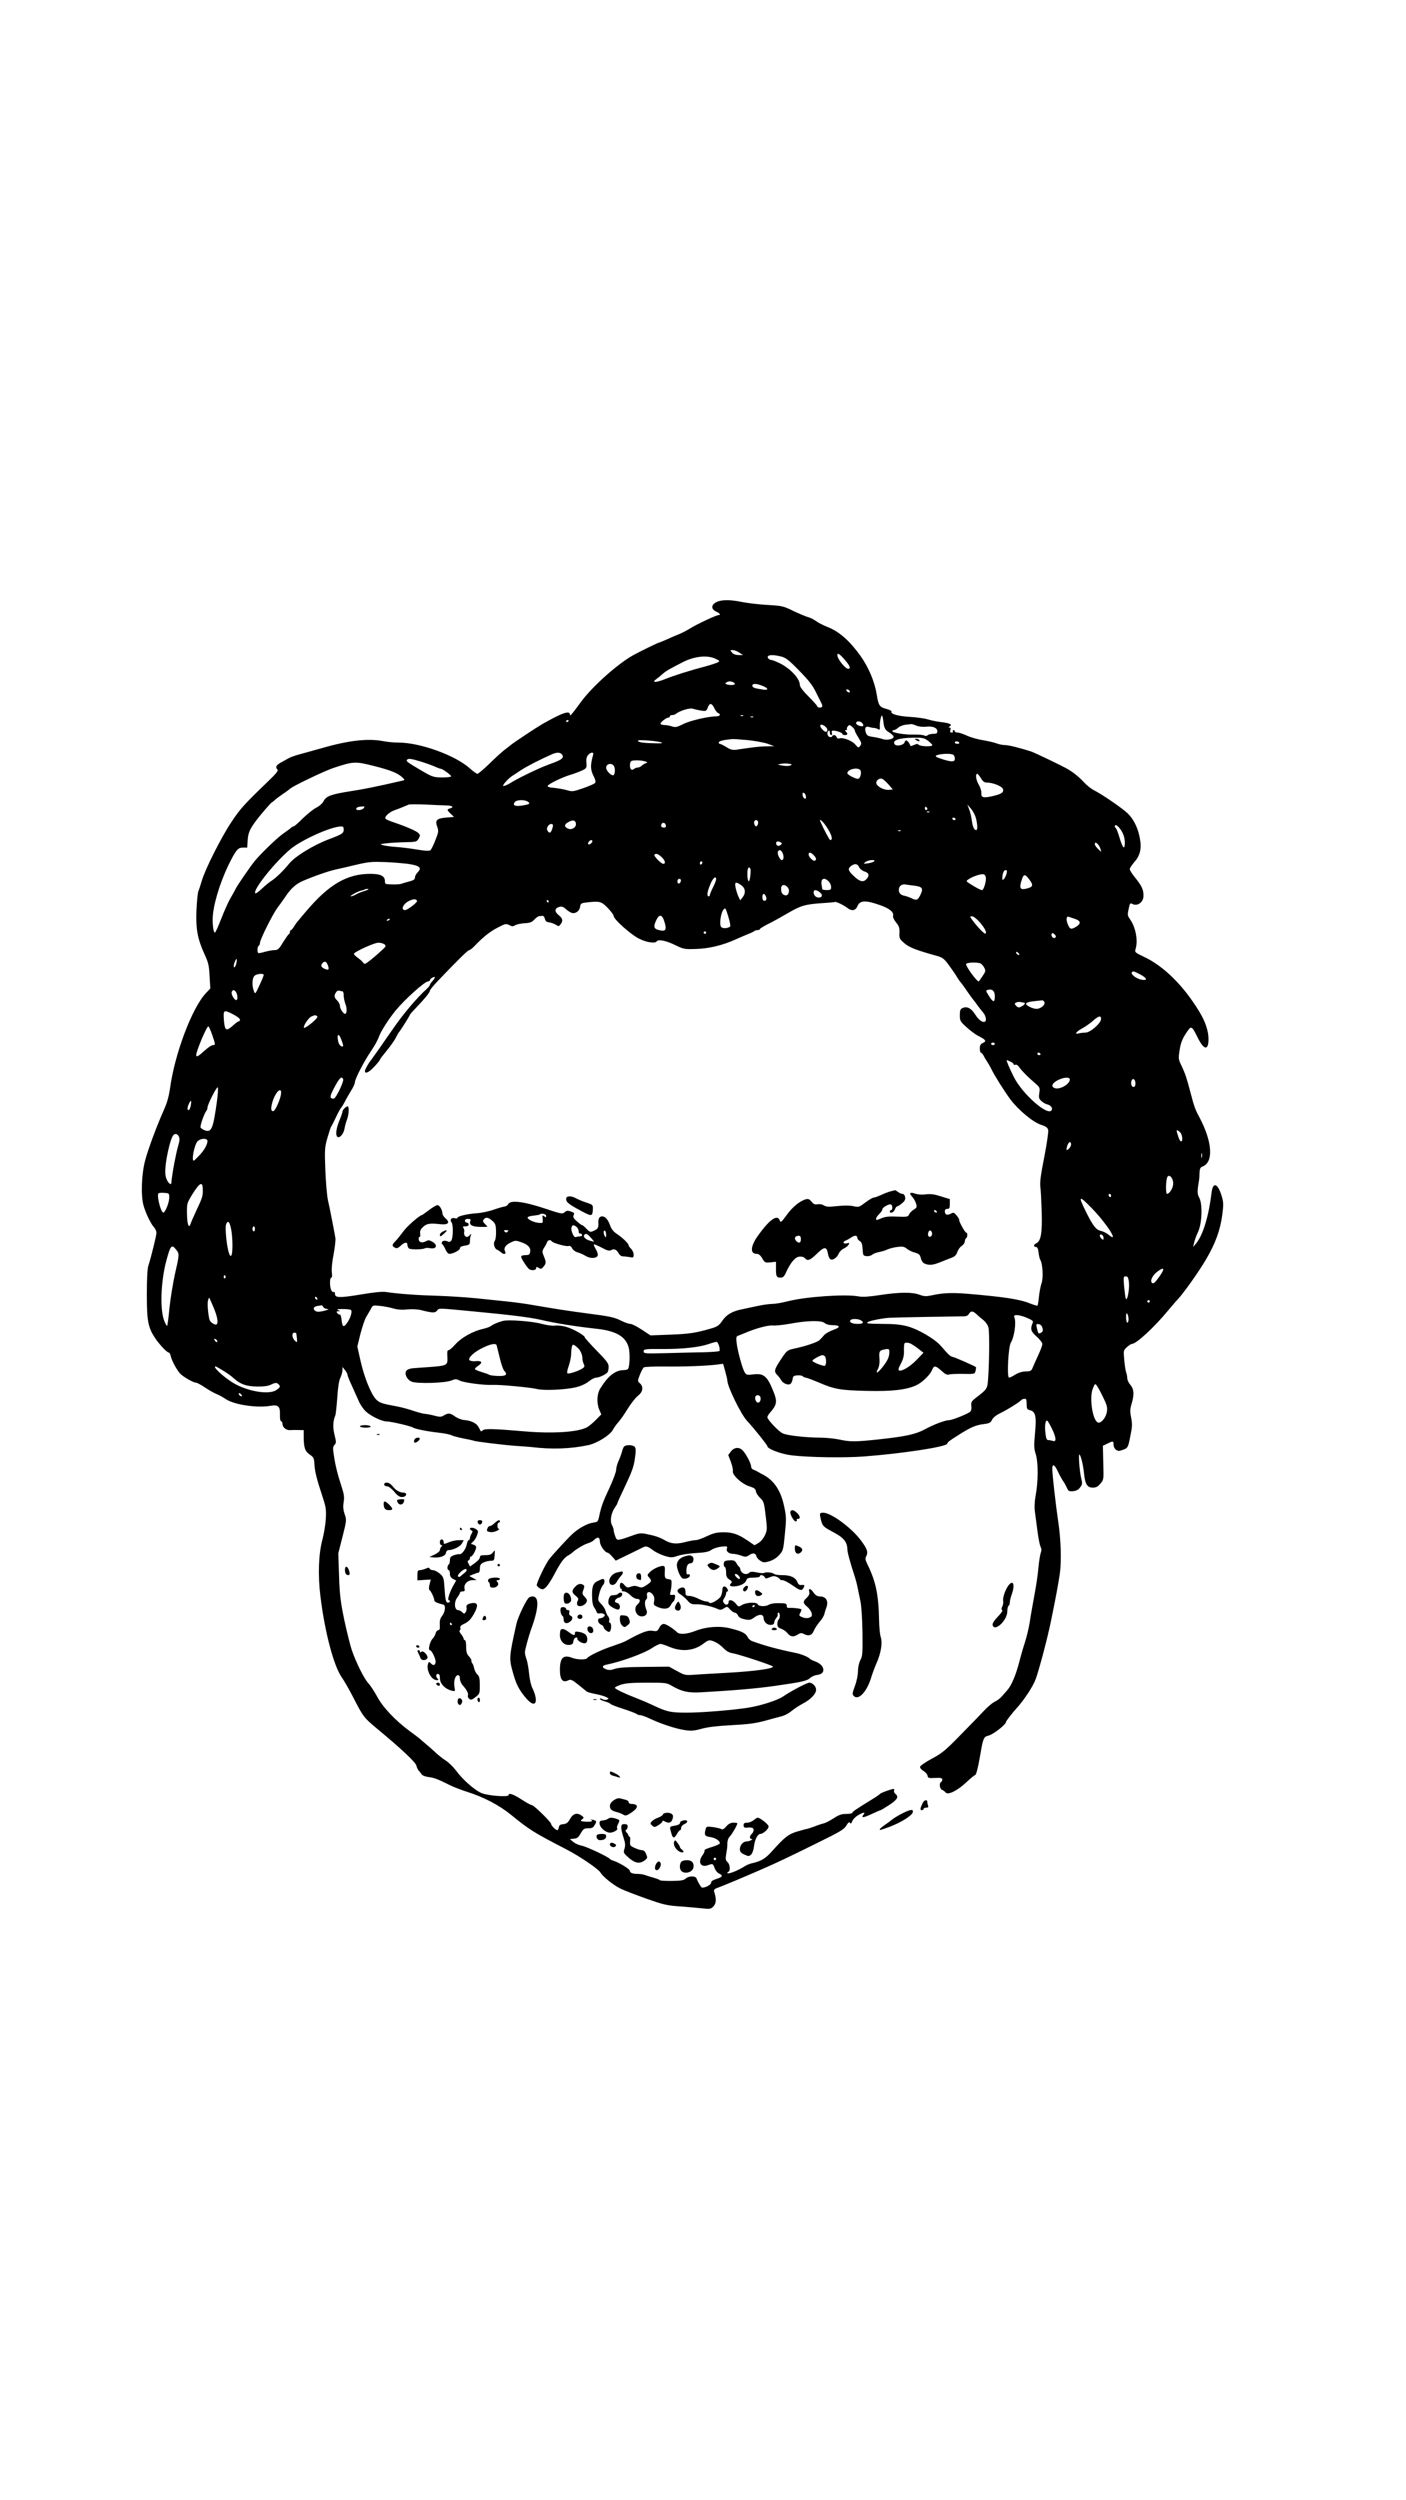 <?xml version="1.0" standalone="no"?>
<!DOCTYPE svg PUBLIC "-//W3C//DTD SVG 20010904//EN"
 "http://www.w3.org/TR/2001/REC-SVG-20010904/DTD/svg10.dtd">
<svg version="1.0" xmlns="http://www.w3.org/2000/svg"
 width="1125pt" height="2000pt" viewBox="0 0 1125 2000"
 preserveAspectRatio="xMidYMid meet">

<g transform="translate(0,2000) scale(0.1,-0.1)"
fill="#000000" stroke="none">
<path d="M5733 15184 c-44 -22 -45 -57 -3 -76 29 -13 40 -28 20 -28 -18 0
-172 -72 -225 -105 -27 -17 -66 -37 -85 -45 -19 -7 -63 -26 -98 -42 -34 -15
-65 -28 -68 -28 -8 0 -161 -75 -211 -103 -125 -71 -323 -248 -413 -370 -78
-106 -90 -120 -90 -103 0 36 -63 14 -224 -78 -48 -28 -217 -140 -246 -163 -8
-7 -33 -26 -55 -43 -22 -17 -77 -67 -121 -111 -45 -43 -87 -79 -94 -79 -7 0
-34 20 -60 43 -116 105 -399 207 -571 207 -37 0 -91 5 -120 11 -124 24 -279 7
-499 -57 -69 -19 -150 -42 -180 -50 -30 -8 -66 -21 -80 -29 -14 -8 -42 -23
-63 -35 -38 -21 -46 -37 -26 -57 8 -8 -16 -36 -82 -99 -184 -177 -219 -216
-287 -319 -80 -119 -212 -381 -237 -470 -10 -33 -22 -71 -28 -85 -5 -14 -12
-82 -15 -153 -6 -149 9 -228 64 -349 31 -67 37 -91 41 -176 l6 -99 -35 -37
c-112 -118 -252 -491 -288 -766 -8 -55 -23 -111 -45 -160 -63 -142 -127 -315
-153 -410 -30 -113 -36 -284 -13 -365 18 -62 57 -143 83 -172 11 -12 20 -32
20 -45 -1 -23 -40 -185 -65 -263 -8 -26 -12 -107 -12 -230 0 -217 10 -266 71
-356 37 -52 91 -109 106 -109 4 0 11 -12 14 -27 10 -44 57 -126 83 -148 36
-30 101 -65 118 -65 9 0 41 -17 72 -38 31 -21 72 -44 91 -52 19 -7 54 -26 77
-42 67 -45 253 -73 360 -53 54 10 73 -5 73 -54 -1 -52 2 -71 12 -71 4 0 8 -9
8 -19 0 -28 29 -52 59 -51 14 1 45 2 69 1 l42 -1 0 -47 c0 -92 10 -122 48
-148 32 -22 35 -29 38 -77 3 -59 17 -116 64 -258 28 -85 31 -104 27 -180 -3
-47 -15 -121 -27 -165 -31 -114 -37 -285 -16 -455 35 -285 106 -556 171 -648
18 -26 59 -96 90 -157 82 -160 86 -164 192 -253 190 -157 307 -267 314 -294 4
-15 12 -33 18 -40 7 -7 17 -21 24 -30 7 -11 30 -20 57 -23 45 -6 70 -15 170
-65 30 -15 93 -39 140 -54 130 -41 256 -107 349 -183 147 -120 184 -143 438
-274 109 -56 258 -157 277 -187 21 -35 101 -99 160 -129 28 -14 121 -50 206
-80 139 -49 167 -56 275 -63 66 -5 147 -12 181 -16 56 -6 63 -4 83 17 23 24
24 60 6 115 -6 19 0 24 42 39 48 18 189 77 338 142 115 50 223 101 453 215
175 86 207 105 224 135 15 25 23 31 29 22 6 -10 11 -6 18 12 5 15 26 36 46 48
43 25 63 28 45 6 -24 -29 -2 -27 64 4 37 17 69 31 72 31 3 0 35 19 70 42 65
43 77 65 49 88 -9 7 -14 19 -11 27 3 7 1 13 -4 13 -17 0 -105 -32 -110 -41 -3
-4 -30 -23 -60 -41 -130 -80 -160 -100 -160 -109 0 -5 -22 -9 -48 -9 -38 0
-59 -7 -102 -35 -30 -20 -66 -38 -80 -41 -14 -3 -48 -14 -75 -25 -28 -10 -54
-19 -59 -19 -4 0 -39 -10 -78 -21 -71 -22 -99 -44 -203 -160 -52 -58 -87 -78
-160 -94 -16 -3 -46 -16 -65 -29 -46 -29 -121 -59 -129 -50 -3 4 0 9 7 11 18
7 14 58 -6 77 -15 13 -18 25 -12 61 4 25 8 48 8 50 1 3 2 21 2 40 0 21 8 43
20 55 17 17 60 91 60 105 0 3 -14 5 -31 5 -22 0 -39 -9 -57 -29 -18 -22 -30
-28 -41 -22 -9 5 -39 12 -67 16 -48 6 -52 5 -58 -17 -12 -48 -8 -56 37 -63 43
-7 77 -29 77 -50 0 -6 -29 -19 -65 -30 -35 -10 -62 -22 -58 -27 3 -6 -4 -23
-16 -39 -40 -54 -14 -101 44 -79 38 14 40 13 53 -23 7 -19 23 -39 38 -45 32
-15 24 -28 -26 -43 -27 -8 -40 -18 -40 -30 0 -15 -44 -39 -71 -39 -8 0 -33 41
-45 73 -8 23 -61 23 -87 0 -15 -14 -38 -18 -113 -19 -52 0 -94 2 -94 6 0 3
-21 11 -47 19 -27 7 -58 17 -71 22 -13 5 -38 9 -57 9 -43 0 -65 9 -65 25 0 14
-86 66 -130 80 -14 4 -27 11 -30 15 -11 16 -187 99 -225 106 -22 4 -52 17 -68
30 l-27 23 32 3 c26 2 37 11 55 43 20 35 27 40 60 40 30 0 40 5 52 27 17 30
16 33 -19 42 -14 3 -19 3 -12 0 24 -11 3 -19 -43 -16 -41 4 -44 5 -28 18 17
13 17 15 -1 29 -36 28 -70 19 -94 -24 -18 -32 -29 -40 -55 -43 -24 -2 -33 -8
-35 -25 -2 -13 -8 -23 -13 -23 -12 0 -49 37 -49 50 0 15 -138 150 -153 150 -8
0 -45 20 -83 45 -66 43 -104 56 -104 36 0 -19 -172 -5 -220 17 -57 26 -150
109 -201 179 -22 29 -59 65 -82 80 -23 14 -62 45 -87 69 -25 23 -61 55 -80 70
-19 16 -37 31 -40 35 -3 3 -41 32 -85 64 -113 84 -213 189 -259 277 -22 40
-53 87 -68 103 -35 37 -98 165 -133 266 -14 42 -41 152 -61 245 -29 143 -36
197 -41 349 l-6 180 34 133 c33 131 33 134 17 180 -12 35 -14 60 -8 97 7 43 3
64 -25 150 -19 55 -41 143 -49 195 -14 86 -14 96 1 112 14 16 14 23 0 80 -15
60 -13 112 7 158 3 8 10 72 15 141 5 82 14 138 25 159 9 18 16 45 16 59 l1 26
19 -24 c11 -13 20 -29 20 -36 0 -7 15 -46 34 -86 18 -41 44 -98 57 -127 13
-30 39 -67 58 -84 43 -38 127 -78 163 -78 34 0 198 -38 212 -49 16 -11 108
-30 204 -41 45 -5 91 -14 103 -20 11 -6 54 -18 95 -26 42 -8 79 -16 83 -18 11
-7 232 -34 341 -42 52 -3 106 -8 120 -9 165 -20 315 -15 457 15 70 15 173 79
196 121 10 19 31 48 46 64 15 17 49 65 75 108 26 42 63 89 82 103 39 31 45 71
14 99 -19 17 -19 18 0 68 11 28 25 54 32 59 7 5 83 8 168 7 157 -2 338 5 421
16 l45 6 17 -60 c9 -33 17 -67 17 -74 0 -47 108 -269 157 -322 56 -60 163
-194 163 -203 0 -22 111 -64 198 -74 141 -16 411 -20 569 -9 307 23 663 77
672 102 4 14 17 24 89 69 98 63 139 80 200 88 49 6 59 11 70 35 8 17 33 37 64
52 54 26 145 82 166 102 12 12 17 14 40 13 4 0 7 -19 7 -42 0 -36 3 -43 25
-48 46 -11 55 -49 42 -182 -9 -103 -9 -125 6 -171 20 -64 20 -217 -1 -329 -9
-51 -11 -96 -6 -130 4 -29 13 -98 20 -153 7 -55 18 -111 24 -125 9 -17 10 -33
3 -50 -5 -14 -14 -68 -19 -120 -4 -52 -19 -153 -33 -225 -13 -71 -30 -166 -36
-209 -7 -43 -23 -113 -36 -154 -14 -42 -36 -118 -49 -169 -27 -104 -62 -186
-95 -223 -12 -14 -32 -36 -44 -50 -11 -14 -37 -33 -56 -42 -19 -9 -57 -41 -84
-70 -27 -29 -112 -117 -189 -195 -122 -125 -151 -149 -231 -191 -50 -27 -92
-56 -94 -65 -2 -8 10 -23 27 -33 17 -10 31 -27 33 -38 3 -19 9 -21 61 -18 44
2 57 -1 57 -12 0 -8 -4 -18 -10 -21 -17 -10 -11 -55 8 -62 9 -4 22 -13 28 -21
18 -24 94 13 166 81 33 31 65 57 69 57 10 0 23 49 45 175 20 119 26 133 62
141 39 9 142 89 142 111 0 6 56 78 84 108 57 62 129 170 152 230 28 76 95 327
124 470 37 180 58 292 70 375 15 102 9 282 -14 430 -18 119 -46 367 -46 411 0
43 18 35 43 -18 12 -27 31 -61 42 -78 12 -16 26 -43 33 -58 11 -25 17 -28 49
-25 25 2 42 11 56 30 17 23 19 32 9 70 -14 56 -25 205 -14 193 13 -14 30 -89
37 -160 9 -79 26 -105 69 -105 26 0 41 8 61 32 27 32 27 33 23 167 l-3 136 35
17 c46 23 50 22 50 -6 0 -34 27 -58 54 -50 62 19 61 18 80 113 16 77 17 100 7
151 -10 50 -9 68 4 112 22 75 19 115 -10 150 -14 16 -25 40 -25 53 0 13 -4 34
-9 47 -4 13 -12 57 -15 99 -7 75 -7 77 21 103 15 14 34 26 41 26 34 0 180 135
287 265 28 33 62 74 78 90 51 55 176 231 232 329 72 124 109 228 125 347 11
84 10 103 -4 150 -31 103 -70 118 -81 32 -23 -192 -69 -342 -123 -408 l-25
-30 8 35 c4 19 18 58 31 85 32 67 38 222 10 274 -17 32 -17 49 -1 146 1 6 3
29 3 53 2 34 6 44 25 51 89 34 78 199 -26 394 -33 61 -42 86 -71 197 -29 113
-44 156 -70 211 -27 55 -28 59 -17 130 9 57 21 87 50 132 44 67 45 66 96 -36
49 -98 85 -102 85 -9 0 64 -25 140 -72 217 -125 208 -286 368 -446 442 -66 31
-73 37 -67 56 23 71 4 178 -45 247 -18 25 -19 34 -9 79 10 46 12 50 30 40 41
-21 89 14 89 66 0 48 -14 79 -65 142 -25 30 -45 62 -45 70 0 9 16 33 34 54 47
52 62 107 48 186 -13 83 -50 160 -98 206 -42 41 -204 152 -269 185 -23 11 -59
40 -82 65 -38 41 -82 77 -128 104 -46 27 -263 131 -295 142 -90 29 -180 51
-208 51 -18 0 -49 6 -69 14 -21 8 -72 19 -113 26 -41 7 -97 23 -124 36 -28 13
-60 24 -73 24 -13 0 -23 5 -23 10 0 6 -5 10 -11 10 -5 0 -7 -4 -4 -10 3 -5 -1
-10 -10 -10 -12 0 -15 6 -10 20 4 13 2 20 -7 20 -10 0 -9 3 2 10 23 15 -1 26
-71 34 -33 4 -81 14 -107 22 -26 8 -92 17 -147 20 -94 6 -153 24 -141 43 3 4
-17 14 -44 21 -53 15 -60 25 -75 115 -16 102 -65 218 -130 309 -88 122 -170
194 -264 231 -33 13 -75 34 -93 48 -18 13 -46 27 -63 31 -16 4 -68 26 -115 48
-81 40 -91 42 -210 49 -69 4 -159 15 -200 23 -95 20 -166 20 -207 0z m182
-404 l30 -20 -35 0 c-23 0 -42 7 -53 20 -16 19 -16 20 6 20 12 0 36 -9 52 -20z
m844 -57 c42 -49 51 -73 28 -73 -24 0 -87 79 -87 109 0 22 19 10 59 -36z
m-511 26 c40 -10 61 -26 147 -114 75 -76 109 -120 133 -171 19 -38 38 -77 43
-86 14 -27 11 -38 -11 -38 -11 0 -20 4 -20 9 0 5 -31 40 -70 79 -45 45 -70 78
-70 92 0 52 -77 134 -164 176 -27 13 -55 24 -60 24 -20 0 -39 18 -32 29 9 14
45 14 104 0z m-524 -18 c36 -17 37 -20 20 -29 -11 -6 -53 -20 -94 -31 -129
-34 -262 -76 -333 -105 -70 -28 -107 -27 -65 2 13 9 36 28 51 42 28 24 56 40
164 95 91 46 193 56 257 26z m140 -187 c9 -3 16 -10 16 -15 0 -10 -41 -12 -65
-3 -13 5 -14 8 -3 15 16 10 31 11 52 3z m236 -30 c53 -21 52 -38 -2 -29 -65
10 -78 15 -78 31 0 18 30 18 80 -2z m700 -46 c0 -13 -23 -5 -28 10 -2 7 2 10
12 6 9 -3 16 -11 16 -16z m-1085 -132 c9 -19 23 -37 31 -40 24 -9 15 -26 -13
-26 -63 0 -212 -34 -266 -62 -51 -25 -63 -28 -89 -19 -17 6 -44 11 -59 11 -15
0 -30 4 -34 9 -6 10 46 51 64 51 6 0 11 5 11 10 0 6 8 10 18 10 10 0 22 4 28
8 26 24 114 52 136 43 13 -4 42 -11 66 -15 42 -6 44 -5 55 24 15 39 32 38 52
-4z m232 -62 c-3 -3 -12 -4 -19 -1 -8 3 -5 6 6 6 11 1 17 -2 13 -5z m1120 -36
c6 -61 13 -76 48 -97 19 -11 35 -27 35 -35 0 -19 -55 -30 -88 -18 -15 6 -49
13 -75 17 -40 5 -50 11 -58 32 -14 37 -4 57 24 48 12 -4 31 -8 42 -8 11 -1 26
-6 33 -11 11 -6 13 -1 12 20 -3 34 10 97 18 89 3 -3 7 -20 9 -37z m-1040 26
c-3 -3 -12 -4 -19 -1 -8 3 -5 6 6 6 11 1 17 -2 13 -5z m-1477 -28 c0 -3 -4 -8
-10 -11 -5 -3 -10 -1 -10 4 0 6 5 11 10 11 6 0 10 -2 10 -4z m2350 -21 c7 -9
10 -18 7 -21 -11 -11 -57 6 -57 21 0 20 34 19 50 0z m-280 -51 c0 -24 -17 -24
-40 1 -29 30 -18 51 16 29 13 -9 24 -22 24 -30z m711 32 c21 -9 52 -12 80 -9
53 6 89 -9 89 -37 0 -16 -7 -20 -33 -20 -18 0 -38 -5 -44 -11 -7 -7 -18 -8
-29 -2 -11 5 -46 8 -79 7 -68 -3 -175 14 -175 27 0 5 6 9 13 9 7 0 23 9 34 19
11 11 38 21 59 24 22 2 42 4 45 5 4 1 22 -4 40 -12z m-509 -13 c10 -9 18 -21
18 -28 0 -6 13 -31 29 -56 25 -41 27 -47 14 -65 -14 -18 -15 -18 -41 12 -27
31 -100 58 -128 47 -8 -3 -17 2 -20 11 -7 18 -30 22 -36 5 -2 -5 -11 -7 -21
-4 -18 8 -23 40 -7 50 6 3 10 -3 10 -14 0 -12 5 -21 11 -21 6 0 9 7 6 15 -4 8
-3 17 2 19 12 8 81 -13 81 -24 0 -6 9 -10 20 -10 23 0 26 10 8 28 -9 9 -9 12
2 12 7 0 10 3 7 7 -7 6 10 33 21 33 3 0 14 -7 24 -17z m604 -109 c19 -15 34
-30 34 -35 0 -13 -94 -11 -108 3 -9 9 -18 9 -38 -1 -15 -6 -27 -10 -28 -9 -18
44 -41 58 -48 30 -6 -22 -63 -35 -78 -17 -26 32 31 53 148 54 75 1 87 -2 118
-25z m-1445 6 c58 -6 130 -19 160 -29 l54 -20 -60 -1 c-33 0 -91 -5 -130 -11
-38 -5 -88 -12 -111 -16 -33 -4 -49 0 -82 21 -23 14 -47 26 -53 26 -6 0 -9 6
-7 13 4 10 39 19 108 25 8 1 63 -3 121 -8z m-691 -18 c19 -8 1 -10 -73 -7 -63
1 -103 7 -110 15 -10 10 5 11 73 7 47 -3 96 -10 110 -15z m2385 -2 c3 -5 -3
-10 -14 -10 -12 0 -21 5 -21 10 0 6 6 10 14 10 8 0 18 -4 21 -10z m-3175 -100
c13 -25 -7 -39 -108 -75 -78 -28 -250 -111 -314 -152 -22 -13 -45 -22 -51 -20
-11 3 41 62 74 82 9 6 41 26 70 46 46 30 153 85 249 127 39 17 68 14 80 -8z
m246 3 c-24 -87 -23 -120 6 -176 13 -26 16 -42 9 -50 -5 -7 -48 -26 -95 -42
-81 -28 -87 -29 -133 -15 -26 7 -72 15 -101 18 -34 2 -52 8 -50 15 5 16 119
71 188 91 30 9 71 25 90 34 33 16 35 20 32 61 -3 30 2 48 14 62 22 24 47 25
40 2z m2878 1 c9 -3 16 -17 16 -30 0 -19 -5 -24 -27 -24 -23 0 -108 26 -123
37 -21 17 96 32 134 17z m-4259 -55 c38 -12 89 -30 112 -40 24 -11 46 -19 51
-19 13 0 82 -50 82 -60 0 -5 -32 -9 -72 -9 -69 1 -77 3 -168 56 -113 67 -121
73 -114 84 8 14 32 11 109 -12z m1795 1 c24 -7 24 -8 5 -16 -11 -4 -26 -14
-33 -21 -7 -7 -21 -13 -31 -13 -9 0 -22 -5 -28 -11 -6 -6 -16 -8 -22 -5 -15
10 -14 63 2 69 18 8 78 6 107 -3z m-2165 -38 c138 -35 192 -58 229 -95 16 -15
15 -17 -6 -22 -213 -49 -313 -69 -413 -84 -153 -24 -195 -39 -215 -78 -8 -18
-34 -41 -60 -54 -25 -13 -73 -52 -108 -86 -34 -35 -67 -63 -72 -63 -5 0 -15
-6 -22 -12 -7 -7 -36 -28 -63 -47 -46 -31 -184 -165 -229 -221 -36 -45 -132
-185 -148 -215 -8 -17 -29 -55 -47 -85 -17 -30 -49 -103 -72 -162 -23 -60 -45
-108 -50 -108 -13 0 -22 86 -15 148 15 127 76 305 149 442 41 77 55 90 92 90
l33 0 4 63 c4 62 22 97 95 188 44 54 89 105 100 112 7 4 18 13 25 20 7 7 36
28 63 47 28 18 52 37 55 40 13 17 269 140 345 166 162 54 177 55 330 16z
m3331 6 c-11 -6 -37 -7 -64 -2 -44 7 -45 8 -17 13 17 4 45 5 64 2 28 -3 31 -5
17 -13z m-1418 0 c14 -14 16 -57 4 -76 -11 -17 -62 29 -62 57 0 29 36 41 58
19z m1978 -43 c9 -23 -5 -65 -21 -65 -23 0 -85 33 -85 45 0 34 94 52 106 20z
m963 -60 c16 -27 27 -35 49 -35 47 0 121 -30 127 -52 9 -26 -13 -41 -86 -57
-72 -16 -90 -11 -87 27 1 15 -8 44 -20 64 -22 36 -30 88 -13 88 5 0 18 -16 30
-35z m-738 -52 l33 -38 -32 -3 c-38 -4 -95 26 -100 52 -5 23 28 47 49 35 9 -4
31 -25 50 -46z m-663 -92 c3 -16 -1 -22 -10 -19 -7 3 -15 15 -16 27 -3 16 1
22 10 19 7 -3 15 -15 16 -27z m-2224 -44 c23 -16 13 -22 -57 -32 -48 -7 -68 5
-47 30 16 19 80 19 104 2z m-646 -30 c44 -2 56 -15 22 -24 -26 -7 -25 -13 7
-43 l26 -25 -63 -5 c-76 -6 -91 -21 -71 -75 11 -32 10 -42 -15 -105 -15 -39
-33 -75 -40 -81 -9 -7 -40 -6 -106 5 -51 9 -127 18 -168 21 -41 3 -88 9 -105
14 -28 8 -27 9 25 15 30 4 98 8 150 9 91 2 95 3 110 29 13 25 13 29 -2 44 -17
17 -95 51 -195 85 -35 11 -66 25 -69 31 -9 15 31 52 73 67 21 7 52 19 68 26
17 7 37 16 45 19 8 3 71 3 140 0 69 -3 144 -7 168 -7z m4231 -102 c13 -53 14
-95 2 -95 -17 0 -28 26 -35 77 -4 28 -13 69 -22 90 l-14 38 29 -34 c16 -18 34
-53 40 -76z m-4899 80 c-13 -16 -60 -21 -60 -6 0 12 18 19 49 20 20 1 21 -1
11 -14z m4510 -6 c0 -5 -4 -9 -10 -9 -5 0 -10 7 -10 16 0 8 5 12 10 9 6 -3 10
-10 10 -16z m17 -25 c-3 -3 -12 -4 -19 -1 -8 3 -5 6 6 6 11 1 17 -2 13 -5z
m208 -54 c3 -5 -1 -10 -9 -10 -9 0 -16 5 -16 10 0 6 4 10 9 10 6 0 13 -4 16
-10z m-3037 -37 c5 -31 -33 -55 -64 -41 -32 15 -30 34 4 52 35 20 56 16 60
-11z m1456 18 c7 -11 -3 -41 -14 -41 -11 0 -21 30 -14 41 3 5 9 9 14 9 5 0 11
-4 14 -9z m530 -18 c53 -68 78 -133 49 -133 -6 0 -51 84 -81 153 -8 17 12 5
32 -20z m-1266 -16 c2 -12 -3 -17 -17 -17 -12 0 -21 6 -21 13 0 31 32 34 38 4z
m-905 7 c7 -7 -12 -64 -22 -64 -15 0 -29 23 -23 39 9 25 32 38 45 25z m4533
-26 c29 -35 44 -75 44 -118 0 -62 -16 -47 -41 35 -12 42 -26 78 -31 81 -10 7
-11 24 0 24 5 0 17 -10 28 -22z m-6206 -12 c0 -32 -10 -38 -115 -78 -126 -47
-274 -138 -321 -196 -46 -57 -109 -118 -148 -142 -15 -10 -48 -37 -72 -60 -25
-24 -48 -40 -51 -36 -24 23 150 243 280 353 87 73 324 181 405 182 17 1 22 -5
22 -23z m4457 -12 c-3 -3 -12 -4 -19 -1 -8 3 -5 6 6 6 11 1 17 -2 13 -5z
m-2467 -83 c0 -13 -26 -32 -33 -24 -8 7 11 33 24 33 5 0 9 -4 9 -9z m1508 -10
c10 -6 10 -10 -2 -20 -17 -14 -36 -7 -36 15 0 15 18 18 38 5z m2536 -14 c8 -7
17 -24 21 -37 l7 -25 -26 24 c-14 14 -26 30 -26 38 0 16 8 17 24 0z m-2524
-66 c14 -28 12 -61 -4 -61 -16 0 -41 54 -31 69 10 17 23 13 35 -8z m250 -21
c22 -22 25 -36 10 -45 -12 -7 -50 30 -50 50 0 21 16 19 40 -5z m-1217 -15 c29
-27 36 -55 14 -55 -17 0 -79 64 -71 73 13 13 29 7 57 -18z m1701 -35 c-6 -6
-28 -13 -50 -16 -37 -5 -38 -4 -20 10 22 18 87 23 70 6z m-3724 -21 c90 -14
108 -31 70 -69 -11 -11 -20 -29 -20 -40 0 -14 -11 -22 -42 -30 -24 -6 -54 -15
-68 -20 -20 -6 -76 -7 -122 -1 -5 1 -8 10 -8 21 0 43 -34 60 -117 60 -186 0
-331 -84 -513 -299 -25 -29 -53 -63 -63 -75 -10 -11 -26 -33 -35 -48 -9 -16
-20 -28 -24 -28 -4 0 -8 -6 -8 -14 0 -8 -4 -16 -8 -18 -5 -1 -25 -31 -47 -65
-33 -55 -42 -63 -69 -63 -17 0 -52 -7 -78 -14 -25 -8 -49 -12 -52 -9 -10 10
-7 51 4 58 6 3 10 14 10 23 0 26 103 232 141 282 19 25 46 63 61 85 43 65 82
101 134 125 86 38 202 79 271 95 38 8 115 26 173 40 91 21 121 23 225 19 66
-3 149 -10 185 -15z m2350 12 c0 -6 -4 -13 -10 -16 -5 -3 -10 1 -10 9 0 9 5
16 10 16 6 0 10 -4 10 -9z m1255 -39 c5 -12 24 -27 42 -33 37 -12 42 -32 16
-61 -25 -28 -54 -21 -100 23 -49 46 -52 61 -20 84 28 20 49 16 62 -13z m-871
-11 c3 -4 3 -32 -1 -60 -7 -63 -23 -49 -23 22 0 43 11 60 24 38z m2050 -38
c-4 -16 -13 -35 -20 -43 -12 -12 -14 -12 -14 5 0 36 12 65 26 65 11 0 13 -8 8
-27z m-166 -32 c5 -29 -17 -101 -30 -101 -11 0 -40 15 -92 47 -37 24 -38 25
-17 39 30 21 93 43 116 41 13 -1 21 -11 23 -26z m346 -14 c36 -47 33 -61 -16
-74 -59 -16 -67 2 -37 85 12 30 24 28 53 -11z m-2504 -1 c0 -8 -11 -37 -25
-64 -14 -28 -25 -55 -25 -61 0 -6 -4 -11 -10 -11 -16 0 -12 36 13 95 20 51 47
74 47 41z m-282 -13 c-5 -25 -28 -28 -28 -4 0 12 6 21 16 21 9 0 14 -7 12 -17z
m1182 -3 c11 -11 20 -31 20 -45 0 -22 -4 -25 -35 -25 -19 0 -35 3 -36 8 0 4
-3 18 -5 32 -9 51 19 67 56 30z m-699 -31 c34 -24 38 -62 10 -98 l-18 -23 -16
33 c-8 19 -18 51 -22 72 -8 43 2 47 46 16z m1387 -4 c62 -8 71 -21 48 -70 -22
-46 -31 -50 -71 -31 -18 9 -47 19 -64 22 -32 7 -46 31 -36 63 6 20 29 31 55
25 8 -1 39 -6 68 -9z m-1016 -12 c21 -25 9 -69 -18 -65 -24 5 -34 20 -34 55 0
32 28 37 52 10z m-3382 -29 c-25 -7 -57 -20 -72 -29 -14 -8 -32 -15 -40 -15
-17 1 60 43 86 47 11 2 22 6 25 8 2 3 14 5 25 4 12 -1 1 -7 -24 -15z m3640
-12 c25 -20 20 -42 -9 -42 -22 0 -41 19 -41 42 0 23 22 23 50 0z m-431 -34 c5
-15 4 -26 -2 -30 -17 -10 -27 0 -27 28 0 30 18 31 29 2z m-2792 -35 c4 -11
-77 -73 -96 -73 -37 0 -16 50 31 73 36 18 59 18 65 0z m1053 -3 c0 -5 -2 -10
-4 -10 -3 0 -8 5 -11 10 -3 6 -1 10 4 10 6 0 11 -4 11 -10z m472 -52 c26 -27
48 -56 48 -65 0 -26 137 -149 204 -182 64 -31 129 -40 142 -20 11 18 76 4 149
-32 63 -31 73 -33 159 -30 104 2 218 29 321 76 39 17 86 38 105 45 19 7 39 17
45 22 5 4 17 8 27 8 10 0 18 4 18 8 0 4 30 23 68 42 37 18 109 58 160 88 101
59 137 69 276 78 50 3 93 7 96 9 8 5 69 -24 99 -47 36 -28 66 -23 81 12 20 49
64 51 181 10 75 -26 112 -56 105 -84 -3 -11 6 -33 24 -55 24 -29 29 -45 27
-83 -2 -43 1 -50 37 -81 37 -34 98 -58 258 -102 53 -15 61 -22 106 -83 27 -37
54 -77 60 -89 7 -12 18 -27 24 -35 7 -7 33 -42 57 -78 25 -36 48 -67 51 -70 3
-3 17 -21 30 -40 14 -19 33 -44 43 -55 22 -24 33 -63 21 -75 -17 -15 -54 10
-81 55 -31 49 -65 68 -100 52 -19 -8 -23 -18 -23 -58 0 -44 3 -50 53 -95 29
-27 71 -58 92 -69 63 -32 71 -43 41 -57 -20 -9 -26 -18 -26 -45 0 -18 4 -33 8
-33 5 0 14 -10 21 -22 6 -13 20 -36 31 -53 11 -16 26 -44 34 -60 22 -46 97
-166 149 -237 63 -85 181 -184 246 -205 40 -13 53 -22 58 -42 3 -14 -10 -106
-31 -215 -28 -138 -36 -202 -32 -237 4 -25 8 -116 11 -200 5 -172 -6 -237 -43
-254 -24 -11 -24 -30 -1 -30 9 0 16 -15 19 -45 3 -25 9 -51 14 -58 19 -30 25
-145 10 -186 -8 -23 -17 -72 -21 -109 -3 -37 -9 -69 -12 -71 -3 -2 -33 7 -66
20 -76 31 -208 51 -495 75 -128 10 -195 7 -287 -13 -44 -9 -59 -8 -95 5 -58
22 -156 22 -315 -2 -91 -14 -141 -17 -173 -11 -103 20 -421 -2 -567 -39 -45
-12 -99 -21 -121 -21 -22 0 -70 -6 -108 -14 -38 -8 -97 -21 -132 -28 -83 -16
-130 -44 -164 -95 -24 -35 -38 -45 -86 -59 -124 -36 -173 -44 -327 -50 l-160
-6 -70 46 c-38 25 -79 46 -91 46 -12 0 -45 11 -73 25 -54 28 -94 36 -281 60
-137 18 -247 35 -415 64 -60 11 -157 24 -215 30 -58 6 -170 18 -250 26 -80 8
-219 17 -310 20 -157 4 -311 15 -410 30 -30 5 -97 -2 -204 -20 -171 -28 -206
-27 -206 6 0 11 -4 18 -9 14 -6 -3 -15 3 -20 14 -14 26 -14 101 0 101 6 0 8
15 4 43 -3 25 2 82 14 142 10 55 17 114 15 130 -8 49 -44 235 -60 305 -8 36
-17 144 -21 242 -6 166 -5 181 18 260 13 45 26 85 30 88 3 3 20 37 38 75 18
39 37 72 41 75 4 3 17 24 29 47 12 24 35 64 51 90 17 26 30 56 30 67 1 28 73
166 131 252 26 38 53 87 60 109 16 45 74 136 133 210 76 92 235 235 262 235 8
0 14 4 14 10 0 5 9 14 20 20 11 6 20 7 20 2 0 -4 -9 -18 -20 -30 -11 -12 -20
-25 -20 -30 0 -5 -12 -20 -27 -34 -77 -69 -186 -198 -268 -317 -27 -39 -76
-108 -107 -154 -32 -45 -62 -87 -67 -94 -20 -23 -51 -78 -51 -90 0 -27 33 -11
75 35 25 26 45 51 45 55 0 5 24 36 53 71 28 34 61 80 72 101 11 22 22 42 25
45 10 10 90 136 90 143 0 3 24 30 53 60 68 71 107 119 107 133 0 6 28 40 61
75 171 179 243 249 254 249 6 0 25 15 42 33 67 70 121 114 185 147 61 32 68
33 93 20 21 -12 30 -12 47 -1 11 7 45 14 75 16 43 2 59 8 78 29 13 14 31 27
40 28 8 0 20 1 27 2 7 1 15 -10 18 -24 4 -18 13 -26 34 -28 16 -2 40 -11 53
-19 22 -15 25 -14 38 3 22 29 18 47 -15 74 -36 29 -33 56 7 66 18 5 32 0 51
-18 15 -14 37 -28 49 -31 30 -7 61 17 65 51 3 23 8 28 43 32 112 14 126 11
177 -42z m980 -149 c-17 -16 -60 -18 -72 -4 -16 19 -3 114 19 139 15 17 17 14
38 -55 13 -40 19 -76 15 -80z m-524 32 c17 -54 8 -72 -31 -64 -52 9 -61 24
-42 69 28 67 53 65 73 -5z m2517 7 c43 -49 62 -85 51 -96 -8 -7 -68 55 -108
111 -19 27 -19 27 0 27 11 0 36 -19 57 -42z m768 21 c45 -15 48 -38 8 -62 -41
-24 -50 -22 -67 19 -16 39 -12 69 9 60 6 -2 29 -10 50 -17z m-5483 -3 c0 -2
-7 -7 -16 -10 -8 -3 -12 -2 -9 4 6 10 25 14 25 6z m2530 -106 c0 -5 -4 -10
-10 -10 -5 0 -10 5 -10 10 0 6 5 10 10 10 6 0 10 -4 10 -10z m2794 -40 c-14
-14 -39 14 -29 31 5 8 12 6 23 -5 11 -11 13 -19 6 -26z m-5369 -53 c17 -13 15
-17 -27 -55 -60 -55 -119 -102 -129 -102 -4 0 -12 6 -16 13 -4 7 -23 23 -41
36 -18 13 -32 27 -30 32 5 16 162 88 194 88 16 1 38 -5 49 -12z m5081 -84 c-7
-7 -26 7 -26 19 0 6 6 6 15 -2 9 -7 13 -15 11 -17z m-6264 -63 c-5 -32 -22
-52 -22 -25 0 15 17 55 24 55 1 0 1 -14 -2 -30z m732 -23 c12 -34 5 -41 -28
-26 -28 13 -33 28 -14 47 17 17 31 10 42 -21z m5221 17 c8 -4 22 -19 30 -34
13 -25 12 -30 -12 -66 -14 -21 -28 -41 -30 -44 -10 -11 -103 114 -103 138 0
13 84 17 115 6z m1275 -87 c59 -31 66 -52 15 -44 -39 6 -89 43 -79 58 8 13 17
11 64 -14z m-7010 -6 c0 -5 -15 -42 -34 -83 -34 -72 -34 -73 -45 -45 -16 41
-14 103 5 121 17 17 74 22 74 7z m5850 -171 c0 -51 -13 -51 -45 0 -30 47 -30
47 -7 53 33 7 52 -11 52 -53z m-6070 31 c13 -25 13 -61 0 -61 -15 0 -43 48
-36 65 8 21 23 19 36 -4z m851 9 c5 0 9 -15 9 -34 0 -18 7 -49 14 -68 14 -33
12 -78 -3 -78 -14 0 -41 41 -41 63 0 13 -11 34 -24 46 -24 23 -25 41 -3 69 6
7 17 10 24 7 8 -3 19 -5 24 -5z m5616 -87 c8 -21 -30 -53 -64 -53 -28 0 -83
26 -83 40 0 10 25 18 80 23 19 2 41 5 48 5 7 1 15 -5 19 -15z m-166 -3 c17 0
9 -17 -16 -30 -20 -11 -27 -11 -40 0 -8 7 -15 16 -15 20 0 11 30 19 48 14 8
-2 18 -4 23 -4z m-6271 -136 c0 -8 -4 -14 -10 -14 -5 0 -28 -16 -50 -37 -50
-44 -61 -37 -68 41 -7 88 -3 91 68 55 33 -16 60 -37 60 -45z m617 28 c9 -6 -5
-23 -44 -56 -32 -26 -59 -43 -61 -37 -6 17 38 82 62 91 27 11 29 11 43 2z
m6273 -23 c0 -33 -86 -109 -124 -109 -17 0 -41 -3 -53 -6 -39 -11 -25 12 25
39 26 14 65 42 87 61 45 41 65 45 65 15z m-7112 -127 c27 -81 27 -82 4 -82 -9
0 -39 -20 -66 -45 -49 -45 -66 -54 -66 -35 0 32 83 230 97 230 4 0 18 -31 31
-68z m1047 -90 c-12 -12 -35 11 -40 42 -11 57 6 64 26 10 10 -26 17 -50 14
-52z m5215 18 c0 -5 -7 -10 -15 -10 -8 0 -15 5 -15 10 0 6 7 10 15 10 8 0 15
-4 15 -10z m365 -80 c3 -5 -1 -10 -9 -10 -9 0 -16 5 -16 10 0 6 4 10 9 10 6 0
13 -4 16 -10z m-240 -62 c14 -6 25 -15 25 -21 0 -5 6 -7 14 -4 8 3 21 -4 29
-17 18 -27 69 -79 126 -128 42 -36 43 -39 37 -81 -6 -37 -3 -46 16 -64 13 -12
35 -25 50 -28 27 -7 43 -29 32 -46 -30 -49 -233 129 -302 266 -36 72 -62 135
-57 135 2 0 16 -5 30 -12z m-5339 -142 c6 -17 -55 -146 -73 -153 -8 -3 -19 -1
-25 5 -8 8 -1 29 22 73 45 87 64 106 76 75z m5814 -1 c0 -36 -75 -81 -117 -70
-27 6 -30 27 -7 46 44 37 124 52 124 24z m525 -31 c0 -19 -5 -29 -15 -29 -16
0 -25 28 -16 51 10 25 31 10 31 -22z m-7350 -149 c-30 -216 -43 -247 -98 -226
-14 6 -28 15 -32 21 -7 11 29 115 47 135 4 5 8 16 8 25 0 24 74 170 82 162 5
-5 1 -57 -7 -117z m514 73 c0 -40 -45 -143 -62 -146 -22 -4 -22 30 -2 89 24
68 66 104 64 57z m-723 -103 c-4 -19 -11 -35 -16 -35 -14 0 -12 21 2 52 17 35
22 28 14 -17z m7916 -212 c18 -16 25 -73 9 -73 -9 0 -17 16 -31 63 -10 31 -4
34 22 10z m-8011 -34 c8 -17 7 -33 -5 -73 -18 -61 -49 -223 -55 -298 -2 -21
-24 -4 -38 29 -11 28 -13 55 -8 108 7 74 36 200 55 234 14 27 36 27 51 0z
m229 -36 c-1 -29 -23 -69 -61 -111 -20 -21 -41 -42 -46 -45 -25 -16 1 127 28
154 25 25 79 26 79 2z m6910 -29 c0 -17 -28 -49 -36 -42 -2 3 1 19 7 36 11 32
29 35 29 6z m1047 -101 c-3 -10 -5 -4 -5 12 0 17 2 24 5 18 2 -7 2 -21 0 -30z
m-231 -222 c-5 -33 -31 -71 -48 -71 -13 0 -10 124 5 139 20 20 50 -25 43 -68z
m-7764 -23 c3 -61 0 -73 -45 -168 -24 -52 -48 -106 -52 -119 -14 -44 -28 -4
-29 81 -1 83 -1 83 47 161 53 84 76 97 79 45z m-268 -81 c-1 -39 -33 -117 -47
-117 -20 0 -55 138 -39 154 3 4 24 6 47 4 39 -3 40 -4 39 -41z m7536 17 c0 -8
-4 -12 -10 -9 -5 3 -10 10 -10 16 0 5 5 9 10 9 6 0 10 -7 10 -16z m-152 -101
c121 -125 222 -285 132 -210 -16 14 -44 27 -62 31 -36 7 -61 38 -113 141 -72
144 -66 150 43 38z m-6889 -164 c6 -27 11 -85 11 -129 0 -141 -33 -101 -50 59
-6 62 -6 100 1 113 15 27 26 15 38 -43z m191 1 c0 -11 -4 -20 -10 -20 -5 0
-10 9 -10 20 0 11 5 20 10 20 6 0 10 -9 10 -20z m6790 -72 c0 -17 -3 -18 -15
-8 -8 7 -15 19 -15 26 0 8 6 11 15 8 8 -4 15 -15 15 -26z m-7421 -94 c27 -34
27 -37 -9 -194 -16 -72 -36 -195 -44 -271 -7 -77 -16 -142 -19 -145 -2 -3 -12
14 -22 38 -37 91 -29 318 17 488 32 119 42 129 77 84z m7870 -212 c-38 -54
-50 -65 -62 -53 -17 17 6 62 46 91 53 39 59 23 16 -38z m-7474 -1 c3 -5 1 -12
-5 -16 -5 -3 -10 1 -10 9 0 18 6 21 15 7z m7228 -49 c6 -55 -15 -162 -26 -127
-3 11 -9 55 -13 98 -6 72 -5 77 13 77 17 0 21 -9 26 -48z m-6493 -133 c0 -6
-4 -7 -10 -4 -5 3 -10 11 -10 16 0 6 5 7 10 4 6 -3 10 -11 10 -16z m-831 -68
c29 -69 39 -120 25 -134 -11 -11 -52 15 -58 37 -12 49 -18 127 -12 152 4 14 8
25 10 23 2 -2 18 -37 35 -78z m7491 49 c0 -5 -4 -10 -10 -10 -5 0 -10 5 -10
10 0 6 5 10 10 10 6 0 10 -4 10 -10z m-6614 -45 c4 -8 18 -15 33 -16 18 0 10
-5 -24 -14 -33 -9 -56 -10 -67 -4 -27 14 -22 37 10 42 15 2 31 5 35 6 4 0 10
-6 13 -14z m559 -11 c33 -10 72 -13 115 -8 38 3 83 1 110 -6 89 -23 112 -24
127 -4 15 21 0 22 298 -7 280 -26 446 -47 525 -65 124 -29 278 -54 462 -74
152 -18 227 -64 249 -152 11 -48 8 -146 -6 -168 -3 -5 -20 -10 -36 -10 -66 0
-126 -48 -188 -150 -25 -42 -28 -114 -6 -167 l16 -37 -43 -44 c-24 -24 -56
-51 -73 -60 -73 -38 -273 -51 -495 -32 -244 21 -319 23 -335 10 -8 -7 -17 -11
-18 -9 -1 2 -9 17 -17 32 -16 32 -60 54 -117 58 -21 2 -55 15 -76 31 -38 27
-51 27 -92 2 -16 -9 -30 -9 -70 2 -27 7 -60 13 -73 14 -12 0 -53 11 -90 23
-37 13 -98 30 -137 37 -120 22 -140 29 -167 57 -40 43 -94 176 -123 306 l-26
116 25 102 c15 56 35 116 45 133 11 17 27 46 37 63 16 33 17 33 73 27 31 -3
79 -12 106 -20z m-338 -12 c15 -10 -3 -69 -34 -110 -25 -33 -34 -26 -40 32 -3
25 -9 43 -13 41 -4 -3 -13 2 -20 10 -10 12 -9 15 6 16 18 0 18 1 -1 9 -14 6
-5 9 35 9 30 0 60 -3 67 -7z m5006 -34 c13 -13 38 -34 56 -48 18 -15 35 -39
40 -60 9 -36 7 -276 -3 -410 -6 -81 -6 -81 -101 -154 -32 -25 -36 -33 -33 -62
3 -23 -1 -39 -11 -48 -20 -17 -143 -66 -166 -66 -31 0 -120 -33 -190 -71 -80
-43 -159 -60 -385 -84 -180 -19 -217 -19 -305 0 -39 8 -107 15 -153 15 -111 0
-270 18 -301 35 -34 17 -121 110 -121 128 0 8 10 25 23 39 52 59 57 87 29 158
-52 133 -79 156 -165 146 -49 -6 -55 -5 -68 16 -19 29 -56 167 -65 235 -5 46
-3 54 13 59 10 3 32 12 48 19 93 40 191 66 229 62 23 -2 86 5 141 15 133 25
248 27 273 5 11 -10 35 -17 58 -17 67 0 74 -16 14 -37 -29 -10 -62 -28 -74
-41 -11 -13 -29 -32 -39 -42 -17 -17 -119 -51 -208 -69 -50 -11 -54 -14 -104
-90 -50 -76 -54 -92 -26 -120 11 -11 25 -29 31 -41 15 -27 58 -44 76 -29 7 6
14 23 16 37 2 23 9 28 37 30 18 2 38 -1 44 -7 6 -6 17 -11 24 -11 7 0 55 -18
107 -40 124 -53 169 -61 382 -66 202 -5 324 9 401 48 48 24 108 84 123 124 13
33 28 30 74 -12 29 -27 44 -34 60 -29 12 4 62 6 113 5 92 -2 92 -1 99 25 3 14
5 27 3 29 -12 10 -158 74 -180 80 -26 6 -33 12 -102 91 -49 56 -181 133 -268
156 -53 14 -108 19 -203 19 -111 1 -128 3 -113 14 14 11 123 33 177 35 49 3
515 11 562 11 47 -1 59 2 70 19 16 27 31 26 61 -1z m1217 -40 c0 -16 -4 -28
-10 -28 -5 0 -10 19 -10 43 0 31 3 38 10 27 5 -8 10 -27 10 -42z m-812 10 c40
-17 51 -26 46 -37 -22 -52 -17 -71 30 -112 25 -22 46 -49 46 -60 0 -11 -15
-52 -34 -92 -18 -39 -38 -84 -44 -99 -10 -24 -17 -28 -54 -28 -28 -1 -57 -9
-83 -25 -22 -14 -45 -25 -51 -25 -19 0 -6 248 14 280 28 44 45 166 28 203 -12
25 35 23 102 -5z m-1326 -22 c23 -17 13 -26 -31 -26 -42 0 -67 13 -57 29 10
15 67 13 88 -3z m1449 -59 c6 -21 3 -29 -12 -38 -21 -11 -22 -9 -34 44 -5 25
-3 28 16 25 15 -2 25 -13 30 -31z m-5970 -44 c1 -5 3 -23 5 -41 2 -33 2 -33
-17 -16 -23 21 -26 64 -4 64 8 0 16 -3 16 -7z m-636 -54 c11 -17 -1 -21 -15
-4 -8 9 -8 15 -2 15 6 0 14 -5 17 -11z m4019 -47 c5 -18 6 -35 2 -39 -3 -4
-59 -8 -124 -10 -64 -1 -199 -4 -299 -7 -175 -4 -183 -4 -183 15 0 17 9 19
148 18 163 -1 299 14 376 41 28 10 55 17 61 16 5 -1 14 -17 19 -34z m1539 17
c12 -7 39 -25 59 -41 l37 -29 -52 -54 c-52 -55 -121 -97 -143 -88 -9 3 -5 19
14 55 19 36 26 64 25 101 -1 29 1 55 4 60 6 10 31 9 56 -4z m-178 -80 c-3 -29
-17 -57 -46 -95 -45 -59 -69 -71 -44 -24 10 20 14 47 12 79 -5 55 -1 67 28 74
50 12 54 9 50 -34z m-511 -25 c9 -24 7 -62 -4 -69 -10 -6 -100 29 -100 40 0 9
64 45 81 45 9 0 20 -7 23 -16z m-4822 -106 c29 -17 69 -45 88 -63 55 -49 101
-65 188 -66 55 -1 88 4 114 17 31 14 40 15 53 4 22 -18 19 -28 -17 -51 -65
-40 -250 -4 -360 70 -80 54 -148 121 -123 121 3 0 28 -14 57 -32z m7045 -216
c29 -59 35 -80 30 -113 -6 -43 -40 -89 -66 -89 -46 0 -79 198 -46 275 16 39
17 39 32 20 8 -11 31 -53 50 -93z m-6891 11 c-7 -7 -26 7 -26 19 0 6 6 6 15
-2 9 -7 13 -15 11 -17z m4148 -8 c7 -20 -3 -45 -19 -45 -16 0 -29 35 -20 50 9
15 32 12 39 -5z m2337 -262 c31 -66 32 -100 3 -89 -9 3 -24 6 -34 6 -15 0 -20
11 -25 55 -8 60 0 109 15 100 6 -4 24 -36 41 -72z m-2691 -3433 c0 -5 -4 -10
-10 -10 -5 0 -10 5 -10 10 0 6 5 10 10 10 6 0 10 -4 10 -10z"/>
<path d="M7330 14080 c20 -13 33 -13 25 0 -3 6 -14 10 -23 10 -15 0 -15 -2 -2
-10z"/>
<path d="M2756 11134 c-9 -8 -16 -21 -16 -27 0 -7 -11 -39 -25 -72 -26 -63
-32 -119 -14 -130 17 -11 48 25 55 64 3 20 12 53 20 74 16 42 19 107 5 107 -5
0 -17 -7 -25 -16z"/>
<path d="M7125 10470 c-16 -4 -50 -17 -75 -29 -25 -11 -52 -21 -60 -21 -8 0
-38 -18 -66 -39 -50 -38 -53 -39 -98 -29 -30 6 -76 6 -129 0 -67 -7 -86 -6
-105 6 -13 8 -34 12 -50 9 -21 -4 -32 0 -48 20 -16 20 -26 25 -45 20 -47 -12
-109 -62 -155 -127 -43 -59 -48 -62 -55 -42 -19 51 -81 8 -174 -122 -61 -86
-65 -146 -10 -146 16 0 30 -11 44 -36 21 -35 24 -36 66 -32 l44 5 0 -53 c-1
-63 4 -74 37 -74 19 0 29 9 44 43 35 77 73 122 106 125 19 2 36 -3 44 -12 21
-26 42 -18 96 35 60 59 79 59 89 0 3 -21 13 -42 21 -45 21 -8 51 14 65 46 6
15 24 33 39 40 15 6 33 20 39 30 10 17 9 18 -14 12 -29 -7 -36 13 -7 23 9 3
29 15 44 25 28 19 48 17 48 -5 0 -7 9 -18 19 -24 15 -9 21 -26 23 -65 3 -50 5
-53 31 -56 16 -2 36 3 45 11 10 8 35 18 57 22 21 4 51 13 65 20 14 7 49 16 77
20 45 6 57 4 79 -14 15 -12 44 -26 65 -31 30 -8 40 -17 45 -38 10 -39 22 -51
60 -58 25 -4 51 1 97 19 34 14 76 31 94 37 23 9 35 22 43 45 6 18 22 41 36 49
13 9 24 25 24 36 0 10 5 22 10 25 13 8 13 45 1 45 -10 0 -62 96 -56 102 2 2
-6 17 -19 33 -22 27 -26 29 -49 16 -29 -15 -47 -8 -47 20 0 12 7 19 20 19 17
0 20 7 20 39 l0 39 -71 22 c-53 17 -83 21 -121 16 -30 -4 -62 -2 -83 5 -44 16
-55 6 -26 -24 12 -13 26 -38 31 -55 8 -28 6 -33 -19 -48 -15 -9 -31 -26 -37
-38 -8 -20 -15 -21 -95 -18 -62 3 -96 0 -123 -12 -46 -19 -46 -19 -46 -3 0 6
12 23 25 36 14 13 25 29 25 37 0 16 56 47 70 39 13 -8 13 -45 0 -45 -5 0 -10
-4 -10 -10 0 -21 31 -9 40 15 5 14 14 25 19 25 5 0 23 11 39 25 22 18 28 31
24 50 -2 14 -11 25 -21 25 -9 0 -25 7 -35 15 -11 8 -22 15 -25 14 -3 -1 -19
-5 -36 -9z m370 -160 c3 -5 2 -10 -4 -10 -5 0 -13 5 -16 10 -3 6 -2 10 4 10 5
0 13 -4 16 -10z m-37 -175 c4 -20 -19 -39 -29 -23 -10 15 2 49 15 45 6 -2 13
-12 14 -22z m-1050 -50 c0 -27 -16 -33 -36 -13 -17 17 -15 36 6 41 24 5 30 1
30 -28z"/>
<path d="M4530 10410 c0 -27 20 -43 119 -96 88 -47 92 -46 95 17 1 30 -2 33
-54 50 -30 10 -67 25 -82 34 -39 22 -78 20 -78 -5z"/>
<path d="M4068 10370 c-7 -11 -18 -20 -25 -20 -7 0 -47 -11 -89 -25 -41 -15
-104 -28 -139 -30 -77 -5 -155 -24 -155 -37 0 -5 -10 -6 -21 -3 -26 9 -43 -13
-26 -33 15 -19 13 -128 -3 -147 -7 -8 -17 -12 -23 -8 -20 12 -46 10 -51 -3 -3
-8 -1 -16 5 -19 5 -4 16 -22 24 -41 8 -19 21 -34 30 -34 29 0 85 29 85 44 0
11 13 18 40 22 36 6 40 10 40 34 0 16 3 37 7 47 7 17 6 17 -11 0 -15 -14 -21
-15 -33 -6 -8 7 -12 21 -9 33 3 11 0 26 -6 33 -8 10 -5 13 16 13 16 0 26 5 26
15 0 8 -7 15 -15 15 -8 0 -15 7 -15 15 0 9 9 15 25 15 17 0 23 -4 19 -14 -13
-33 11 -49 75 -50 33 -1 61 0 61 2 0 1 -9 11 -21 23 -16 16 -18 23 -8 35 17
20 35 17 68 -11 25 -23 29 -33 30 -87 1 -33 -4 -67 -10 -74 -15 -18 -3 -63 19
-71 9 -4 23 -13 30 -20 21 -20 45 -17 34 5 -14 26 -1 50 42 72 37 18 42 19 84
4 56 -18 81 -45 74 -79 -4 -21 -10 -25 -38 -25 -21 0 -34 -5 -34 -13 0 -14 48
-88 64 -99 20 -14 56 -9 56 7 0 13 3 13 20 3 18 -11 23 -10 41 12 20 26 20 33
-2 88 -12 28 -11 36 4 60 10 15 21 35 24 45 6 18 28 23 37 8 9 -14 113 -44
135 -38 13 3 22 -3 29 -19 7 -13 25 -27 44 -32 18 -5 48 -18 65 -29 38 -23 90
-20 96 6 2 9 -5 31 -16 49 -11 18 -17 35 -15 38 3 2 30 -9 62 -26 44 -24 61
-28 76 -20 24 13 44 5 60 -26 8 -14 22 -24 35 -24 13 0 37 -3 54 -6 28 -6 31
-4 31 20 0 14 -9 35 -20 46 -11 11 -20 23 -20 28 0 14 -45 58 -89 88 -31 20
-48 41 -58 68 -16 48 -40 76 -64 76 -23 0 -33 -17 -31 -55 2 -36 -5 -47 -40
-62 -25 -11 -30 -9 -55 17 -15 17 -31 30 -36 30 -4 0 -23 14 -42 31 -27 25
-32 35 -25 49 8 15 4 20 -22 29 -26 9 -35 8 -50 -6 -18 -16 -26 -14 -156 29
-167 56 -274 70 -294 38z m302 -96 c0 -14 -2 -14 -16 -3 -14 11 -15 9 -12 -22
3 -33 2 -34 -30 -31 -41 3 -95 29 -90 44 2 6 24 12 48 14 24 3 46 6 48 9 13
13 52 4 52 -11z m243 -88 c9 -7 17 -23 17 -35 0 -11 5 -20 11 -18 6 1 14 -4
16 -10 3 -8 -4 -13 -15 -13 -11 0 -27 -3 -35 -6 -17 -6 -43 57 -33 81 7 18 16
18 39 1z m-551 -38 c-9 -9 -15 -9 -24 0 -9 9 -7 12 12 12 19 0 21 -3 12 -12z
m788 -26 c0 -21 -2 -24 -10 -12 -13 20 -13 53 0 45 6 -3 10 -18 10 -33z m-145
0 c6 -4 19 -18 30 -31 l20 -24 -30 7 c-36 9 -60 30 -51 45 8 13 17 14 31 3z"/>
<path d="M3432 10320 c-29 -22 -54 -40 -57 -40 -16 0 -118 -89 -146 -128 -19
-26 -46 -60 -61 -76 -33 -34 -34 -42 -9 -56 16 -8 25 -5 47 15 32 30 54 32 54
6 0 -10 6 -23 13 -28 13 -10 109 -9 127 2 6 3 23 4 38 1 56 -12 69 26 18 53
-22 12 -30 12 -50 1 -31 -16 -56 -7 -56 20 0 12 4 19 8 16 5 -3 6 8 4 25 -3
23 2 35 24 55 28 27 54 31 141 21 59 -6 76 14 39 46 -14 12 -26 30 -26 39 0
29 -23 68 -39 68 -9 0 -40 -18 -69 -40z"/>
<path d="M3543 10148 c-13 -6 -23 -17 -23 -25 0 -18 5 -17 36 12 28 26 24 31
-13 13z"/>
<path d="M4025 9434 c-38 -10 -80 -27 -95 -40 -9 -7 -38 -18 -65 -24 -81 -18
-172 -69 -220 -122 -23 -26 -48 -48 -54 -48 -12 0 -14 -7 -11 -67 2 -54 -8
-58 -140 -68 -58 -4 -120 -8 -138 -10 -18 -1 -40 -9 -48 -17 -22 -22 0 -73 39
-90 44 -18 266 -12 318 9 32 13 41 13 66 0 32 -17 197 -39 263 -35 59 3 303
-20 356 -33 54 -14 230 -6 312 14 39 9 78 27 102 46 21 17 48 31 60 31 24 0
81 27 92 44 4 6 8 25 8 43 0 26 -15 47 -95 128 -52 54 -95 101 -95 106 0 16
-91 68 -149 85 -31 9 -71 13 -90 10 -21 -3 -65 3 -110 15 -73 20 -261 34 -306
23z m-51 -196 c2 -7 13 -53 25 -101 11 -49 28 -95 36 -103 20 -20 19 -32 -2
-38 -24 -6 -106 -2 -121 8 -6 4 -34 14 -62 22 -27 8 -50 19 -50 23 0 5 11 16
25 25 39 26 32 42 -16 38 -22 -3 -46 1 -52 7 -17 17 38 68 108 101 65 31 104
37 109 18z m652 -23 c19 -18 34 -53 34 -80 0 -14 5 -35 11 -46 8 -17 7 -23 -7
-33 -26 -20 -112 -49 -123 -42 -6 4 -2 28 10 61 10 30 19 71 19 92 0 21 3 48
6 61 7 23 13 21 50 -13z"/>
<path d="M2880 8590 c0 -5 21 -10 46 -10 27 0 43 4 39 10 -3 6 -24 10 -46 10
-21 0 -39 -4 -39 -10z"/>
<path d="M3018 8523 c7 -3 16 -2 19 1 4 3 -2 6 -13 5 -11 0 -14 -3 -6 -6z"/>
<path d="M3316 8484 c-4 -9 -4 -19 -1 -23 8 -7 38 12 43 27 6 19 -35 14 -42
-4z"/>
<path d="M4993 8428 c-6 -7 -13 -26 -17 -43 -4 -16 -16 -48 -27 -72 -10 -23
-19 -55 -19 -71 0 -16 -24 -80 -53 -143 -53 -112 -68 -154 -84 -234 -8 -37
-12 -40 -48 -45 -44 -6 -112 -43 -161 -87 -32 -28 -153 -159 -187 -202 -33
-41 -107 -198 -102 -213 4 -9 17 -20 29 -26 20 -9 27 -6 49 16 13 15 40 56 59
92 50 96 79 137 110 155 15 8 33 21 40 28 27 25 97 66 125 73 15 4 36 15 46
25 28 29 47 24 47 -13 0 -30 41 -88 62 -88 5 0 21 -14 37 -32 l28 -32 99 48
c55 27 107 52 116 57 27 14 40 11 82 -21 21 -16 64 -37 94 -46 52 -15 60 -15
107 1 27 9 93 19 145 22 73 4 102 10 124 26 16 11 51 22 78 25 47 4 50 4 44
-16 -8 -23 16 -42 56 -42 13 -1 40 -7 60 -14 32 -12 40 -11 64 5 30 20 50 16
57 -11 2 -10 16 -26 31 -35 23 -15 31 -16 72 -4 29 9 58 27 79 50 31 35 33 41
45 167 12 120 12 139 -5 219 -26 127 -79 207 -164 254 -20 10 -43 23 -51 28
-8 5 -23 12 -32 15 -10 3 -18 14 -18 25 0 26 -46 111 -73 134 -28 24 -66 18
-90 -15 l-20 -27 21 -55 c11 -30 18 -63 16 -73 -8 -30 70 -103 131 -122 40
-13 51 -21 53 -40 2 -14 17 -37 32 -51 32 -30 34 -36 49 -166 10 -83 9 -96 -8
-134 -11 -24 -32 -50 -51 -62 l-33 -19 -51 35 c-79 54 -123 69 -199 69 -54 -1
-80 -7 -132 -32 -35 -17 -75 -31 -89 -31 -13 0 -52 -7 -86 -16 -70 -18 -113
-13 -164 17 -38 22 -77 35 -148 49 -40 8 -57 6 -110 -14 -35 -13 -77 -27 -93
-30 -28 -6 -32 -4 -43 27 -7 18 -12 40 -12 48 0 8 -6 26 -14 41 -17 32 -6 96
24 139 11 15 20 30 20 35 0 4 29 68 65 143 51 108 67 152 75 214 9 59 8 82 -1
93 -14 17 -73 19 -86 2z"/>
<path d="M3077 8134 c-10 -11 3 -24 23 -24 10 0 35 -19 55 -43 26 -32 43 -43
63 -42 35 0 45 35 10 35 -31 1 -62 19 -88 53 -20 25 -49 35 -63 21z"/>
<path d="M3178 7990 c12 -34 46 -33 55 1 4 16 0 18 -28 16 -24 -1 -31 -6 -27
-17z"/>
<path d="M3070 7971 c0 -37 12 -51 41 -51 36 0 36 10 3 44 -32 31 -44 33 -44
7z"/>
<path d="M6325 7910 c-9 -15 25 -80 42 -80 8 0 11 5 8 10 -3 6 1 10 9 10 23 0
19 23 -7 48 -25 24 -42 28 -52 12z"/>
<path d="M6561 7883 c0 -10 6 -35 12 -57 11 -34 21 -43 92 -81 85 -44 114 -79
115 -138 0 -24 24 -111 62 -227 6 -19 15 -53 19 -75 5 -22 15 -71 23 -110 9
-43 15 -140 17 -255 2 -166 0 -189 -17 -220 -11 -22 -19 -56 -19 -90 -1 -32
-11 -82 -25 -118 -21 -57 -22 -65 -8 -79 37 -37 104 34 138 146 11 36 32 92
46 123 33 76 46 157 32 200 -7 18 -13 78 -14 133 -4 212 -26 314 -94 453 -16
32 -18 47 -10 61 18 35 11 59 -43 131 -76 101 -238 220 -302 220 -17 0 -25 -5
-24 -17z"/>
<path d="M3822 7823 c2 -10 10 -18 18 -18 8 0 16 8 18 18 2 12 -3 17 -18 17
-15 0 -20 -5 -18 -17z"/>
<path d="M3956 7815 c-15 -14 -32 -24 -37 -22 -6 1 -15 -8 -19 -20 -8 -18 -5
-23 19 -28 16 -3 39 0 57 10 16 8 23 15 17 15 -7 0 -13 11 -13 25 0 14 5 25
10 25 6 0 10 5 10 10 0 17 -16 11 -44 -15z"/>
<path d="M3680 7770 c0 -5 5 -10 11 -10 5 0 7 5 4 10 -3 6 -8 10 -11 10 -2 0
-4 -4 -4 -10z"/>
<path d="M3760 7771 c0 -5 6 -11 13 -14 10 -3 10 -9 0 -26 -7 -11 -13 -28 -13
-36 0 -8 -4 -15 -10 -15 -5 0 -12 -16 -16 -36 -7 -37 -41 -82 -58 -76 -4 1
-24 -2 -42 -8 -28 -10 -34 -17 -34 -40 0 -16 -4 -32 -10 -35 -5 -3 -10 -15
-10 -26 0 -10 5 -19 10 -19 6 0 10 -13 10 -28 0 -20 7 -33 25 -42 l25 -13 -25
-44 c-29 -53 -47 -113 -34 -113 5 0 9 -4 9 -10 0 -5 -7 -10 -15 -10 -17 0 -22
19 -29 125 -5 75 -8 82 -38 108 -18 15 -42 27 -54 27 -12 0 -24 6 -26 12 -4
10 -10 10 -32 0 -15 -6 -36 -12 -46 -12 -17 0 -20 -7 -20 -41 l0 -41 53 4 54
3 -10 -39 c-6 -23 -6 -41 -1 -45 13 -8 38 -62 39 -81 0 -13 18 -22 73 -36 20
-5 14 -59 -10 -89 -16 -21 -21 -39 -19 -72 2 -32 -1 -43 -12 -43 -8 0 -18 -11
-21 -25 -4 -14 -15 -34 -25 -44 -21 -21 -38 -91 -22 -91 17 0 53 -79 46 -101
-8 -23 -18 -24 -38 -4 -13 13 -16 13 -21 -1 -19 -50 24 -134 69 -134 15 0 16
3 7 12 -17 17 -15 38 3 38 10 0 15 -11 15 -35 0 -43 40 -85 94 -99 29 -7 29
-7 22 33 -7 46 7 91 29 91 10 0 15 -10 15 -29 0 -15 10 -39 23 -53 33 -37 47
-65 41 -81 -3 -8 2 -20 11 -27 12 -10 21 -8 49 14 34 26 35 28 35 95 0 55 -4
73 -19 86 -10 9 -22 31 -26 49 -3 17 -10 36 -16 42 -5 7 -7 16 -6 21 2 4 -7
19 -19 33 -18 18 -23 36 -23 77 0 29 -4 53 -10 53 -5 0 -10 5 -10 11 0 6 -9
23 -21 37 -11 15 -16 28 -11 30 6 2 8 11 5 20 -3 12 6 21 27 31 39 17 61 40
90 96 27 53 22 76 -18 72 -39 -5 -55 -16 -49 -38 3 -10 -1 -26 -7 -35 -11 -15
-14 -15 -28 0 -9 9 -23 16 -31 16 -32 0 -36 66 -7 103 11 14 20 30 20 36 0 6
9 11 21 11 17 0 20 5 16 23 -8 33 24 67 65 67 l33 1 -30 16 -30 16 30 13 c17
7 36 13 43 14 7 0 12 14 12 33 0 27 6 37 28 48 15 7 41 14 57 14 28 0 30 2 33
45 3 44 3 44 -13 23 -13 -18 -26 -23 -61 -23 -35 0 -44 -3 -44 -17 0 -10 -18
-31 -40 -46 l-39 -28 -12 23 c-9 16 -9 23 0 26 6 2 11 10 11 18 0 8 4 14 10
14 11 0 40 53 40 73 0 8 -10 18 -22 21 -23 6 -23 6 -3 24 11 9 26 32 32 51 11
30 10 36 -5 47 -20 15 -52 18 -52 5z m-43 -353 c-12 -10 -27 -22 -34 -28 -8
-6 -14 -6 -18 0 -10 16 57 72 67 57 5 -7 -1 -19 -15 -29z m-102 -408 c3 -5 1
-10 -4 -10 -6 0 -11 5 -11 10 0 6 2 10 4 10 3 0 8 -4 11 -10z"/>
<path d="M3526 7683 c-11 -11 -7 -43 6 -43 9 0 9 -3 0 -12 -7 -7 -12 -19 -12
-27 0 -9 -19 -25 -42 -36 l-42 -20 31 -3 c52 -5 98 11 101 36 2 12 10 22 18
22 38 0 93 26 109 52 l16 28 -39 0 c-22 0 -56 -7 -75 -15 -45 -18 -47 -19 -47
-1 0 17 -14 28 -24 19z"/>
<path d="M6360 7610 c0 -34 22 -49 45 -30 22 18 18 35 -10 48 -35 16 -35 16
-35 -18z"/>
<path d="M5477 7550 c-44 -13 -67 -46 -60 -84 7 -37 28 -82 43 -91 18 -11 60
4 60 21 0 10 -6 14 -14 11 -10 -4 -14 3 -14 27 0 41 12 61 35 61 22 0 31 44
11 56 -15 10 -24 10 -61 -1z"/>
<path d="M5803 7513 c-15 -6 -17 -39 -3 -48 6 -3 10 -23 10 -44 0 -31 5 -42
26 -56 19 -12 23 -20 15 -28 -18 -18 -13 -27 18 -27 46 0 92 21 101 46 8 21
16 24 60 24 27 0 50 5 50 10 0 16 28 12 38 -5 7 -14 12 -14 41 -2 25 11 39 11
57 3 13 -6 24 -14 24 -18 0 -5 9 -8 21 -8 11 0 46 -18 78 -40 65 -46 76 -48
91 -20 11 21 8 24 -23 21 -10 -2 -21 8 -26 22 -15 38 -54 57 -119 57 -32 0
-62 4 -68 10 -11 11 -65 17 -80 8 -5 -4 -31 -2 -58 4 -34 7 -51 7 -59 -1 -25
-25 -68 -9 -74 28 -1 8 -6 17 -11 20 -5 3 -14 16 -21 29 -9 16 -20 22 -44 21
-18 0 -38 -3 -44 -6z m105 -115 c21 -21 14 -40 -8 -21 -21 18 -26 33 -12 33 4
0 13 -5 20 -12z"/>
<path d="M5670 7490 c-12 -7 -12 -12 4 -29 22 -24 43 -26 70 -6 22 16 22 16
-17 33 -33 14 -38 14 -57 2z"/>
<path d="M3980 7480 c0 -5 5 -10 10 -10 6 0 10 5 10 10 0 6 -4 10 -10 10 -5 0
-10 -4 -10 -10z"/>
<path d="M5266 7465 c-22 -8 -51 -25 -65 -39 -23 -24 -24 -26 -8 -44 24 -26
22 -34 -19 -61 -31 -21 -40 -23 -65 -14 -22 9 -39 9 -61 1 -27 -10 -33 -8 -49
10 -23 29 -39 28 -39 -3 0 -14 5 -25 11 -25 5 0 7 -4 4 -10 -3 -6 4 -10 17
-10 13 0 36 -14 52 -30 16 -17 40 -30 53 -30 29 0 30 -21 2 -46 -33 -30 -9
-94 36 -94 34 0 51 25 36 56 -14 32 -14 71 0 80 6 3 9 17 6 30 -6 32 20 39 44
12 13 -17 17 -32 13 -56 -6 -30 -3 -33 31 -48 49 -20 87 -15 101 15 7 13 17
26 22 30 5 3 12 17 13 31 3 21 0 25 -20 22 -21 -2 -23 1 -16 25 4 16 8 44 8
63 2 31 -1 35 -25 38 -29 3 -32 13 -28 74 2 35 -8 39 -54 23z"/>
<path d="M2760 7441 c0 -19 6 -34 15 -38 23 -8 28 2 18 33 -13 40 -33 42 -33
5z"/>
<path d="M4936 7421 c-37 -8 -68 -48 -60 -79 8 -30 44 -26 60 6 6 12 21 33 33
46 18 20 20 38 2 35 -3 -1 -19 -4 -35 -8z"/>
<path d="M5103 7413 c-18 -7 -16 -40 3 -47 23 -9 24 -8 24 18 0 27 -8 36 -27
29z"/>
<path d="M3907 7365 c-4 -8 -2 -17 3 -20 6 -4 10 -15 10 -26 0 -13 7 -19 24
-19 33 0 53 25 36 45 -10 12 -10 15 4 15 9 0 16 5 16 10 0 17 -87 12 -93 -5z"/>
<path d="M4782 7353 c-36 -17 -45 -42 -45 -112 1 -57 6 -86 20 -103 5 -7 13
-21 16 -31 5 -12 13 -16 24 -13 10 3 25 1 33 -4 12 -7 12 -12 2 -22 -7 -7 -20
-13 -30 -13 -25 0 -21 -38 6 -50 12 -5 22 -15 22 -22 0 -6 10 -19 22 -27 17
-12 24 -13 30 -3 12 18 10 67 -3 67 -6 0 -8 7 -5 16 4 9 0 24 -7 33 -8 9 -17
28 -21 43 -3 15 -19 41 -35 57 -28 28 -28 31 -17 79 6 27 19 59 30 71 17 19
17 51 -1 51 -4 0 -23 -8 -41 -17z"/>
<path d="M8067 7315 c-25 -35 -46 -100 -40 -123 2 -11 -1 -30 -7 -42 -8 -16
-9 -25 -1 -29 6 -4 -8 -26 -35 -53 -27 -28 -44 -54 -42 -65 12 -63 118 33 118
108 0 21 5 41 10 44 6 3 10 16 10 28 0 12 7 40 15 62 29 81 12 124 -28 70z"/>
<path d="M4602 7307 c-29 -30 -28 -47 4 -72 22 -18 25 -25 16 -41 -6 -11 -7
-26 -2 -33 11 -19 57 -6 71 20 9 17 7 25 -12 45 -21 22 -22 28 -11 56 9 25 9
34 -1 40 -21 14 -43 9 -65 -15z"/>
<path d="M5956 7304 c-16 -15 -13 -34 4 -34 5 0 14 9 20 19 13 26 -3 36 -24
15z"/>
<path d="M5443 7297 c-31 -14 -29 -33 5 -53 15 -10 39 -31 54 -48 22 -26 33
-30 68 -29 44 2 125 -16 171 -37 22 -10 31 -9 52 5 25 16 27 16 48 -9 13 -14
30 -26 38 -26 9 0 21 -10 26 -22 7 -16 23 -25 54 -31 38 -8 48 -6 78 16 40 29
73 25 73 -8 0 -12 9 -30 19 -39 24 -21 66 -18 66 6 0 9 7 24 16 35 9 10 14 24
12 31 -3 6 0 12 6 12 14 0 14 -47 1 -55 -5 -3 -10 -19 -10 -35 0 -22 6 -30 31
-39 17 -6 40 -22 51 -36 22 -29 48 -32 83 -9 18 12 28 13 44 5 41 -22 68 -14
84 27 9 20 30 52 47 71 17 19 33 46 36 60 3 14 10 36 15 49 21 53 0 92 -51 92
-20 0 -35 9 -50 30 -25 36 -43 39 -35 7 4 -16 -1 -29 -19 -47 -33 -30 -33 -43
2 -72 16 -13 32 -36 36 -51 5 -23 2 -29 -18 -37 -18 -6 -35 -5 -55 3 -29 12
-30 14 -16 39 13 27 13 27 -28 33 -23 3 -51 4 -62 3 -14 -2 -20 3 -20 17 0 18
-7 20 -60 21 -36 1 -69 -4 -82 -12 -27 -17 -83 -15 -90 3 -7 19 -86 16 -123
-4 -31 -18 -31 -18 -53 10 -24 29 -57 36 -57 13 0 -24 -22 -30 -36 -11 -12 16
-12 22 1 41 8 13 15 30 15 39 0 8 5 15 10 15 7 0 7 6 0 20 -15 28 -40 25 -40
-4 0 -14 -4 -36 -10 -50 -10 -28 -85 -72 -95 -56 -3 6 -15 10 -26 10 -11 0
-39 10 -62 22 -23 12 -55 22 -72 22 -26 1 -30 5 -30 28 0 36 -14 48 -42 35z
m597 -141 c0 -3 -4 -8 -10 -11 -5 -3 -10 -1 -10 4 0 6 5 11 10 11 6 0 10 -2
10 -4z"/>
<path d="M6042 7258 c3 -25 25 -33 48 -18 13 8 12 11 -5 24 -29 22 -47 20 -43
-6z"/>
<path d="M4517 7253 c-11 -10 -8 -71 3 -78 18 -11 50 6 50 26 0 42 -32 73 -53
52z"/>
<path d="M4945 7250 c-3 -5 -19 -10 -35 -10 -22 0 -30 -6 -38 -28 -6 -17 -6
-35 -1 -45 11 -19 68 -49 80 -41 17 10 9 46 -11 51 -11 3 -20 8 -20 12 1 14
16 29 35 32 24 5 34 39 11 39 -8 0 -18 -4 -21 -10z"/>
<path d="M4234 7222 c-21 -13 -90 -157 -102 -212 -60 -270 -60 -276 -26 -396
21 -75 39 -113 73 -160 51 -69 85 -94 102 -77 14 14 5 67 -20 117 -11 20 -23
72 -27 114 -4 42 -13 94 -20 116 -8 21 -14 48 -14 59 0 19 30 129 49 182 63
171 67 265 12 265 -9 0 -21 -4 -27 -8z"/>
<path d="M5412 7170 c-17 -28 -15 -47 8 -53 24 -6 36 24 20 53 -13 25 -12 24
-28 0z"/>
<path d="M4491 7141 c-13 -8 -6 -57 10 -67 5 -3 9 -16 9 -29 0 -29 22 -38 49
-19 25 18 27 42 6 50 -10 4 -13 13 -10 25 4 13 1 19 -9 19 -9 0 -16 4 -16 9 0
13 -25 20 -39 12z"/>
<path d="M4633 7083 c-21 -7 -15 -33 7 -33 11 0 20 6 20 14 0 18 -11 25 -27
19z"/>
<path d="M3866 7064 c-9 -22 -8 -24 9 -24 8 0 15 6 15 14 0 22 -17 28 -24 10z"/>
<path d="M4960 7047 c0 -20 7 -41 19 -51 17 -15 20 -15 42 3 20 16 22 23 14
47 -8 23 -17 30 -43 32 -30 3 -32 2 -32 -31z"/>
<path d="M5275 6979 c-15 -28 -19 -30 -56 -24 -37 6 -92 -15 -214 -83 -11 -6
-56 -23 -100 -38 -89 -29 -196 -80 -207 -98 -8 -14 -83 -13 -121 3 -69 27 -97
0 -97 -96 0 -80 23 -108 70 -83 16 8 30 2 77 -36 32 -26 63 -51 69 -56 6 -4
38 -13 70 -19 32 -6 70 -17 84 -24 23 -12 24 -14 6 -21 -10 -4 -27 -2 -37 5
-11 6 -19 7 -19 1 0 -5 18 -14 40 -20 21 -6 42 -15 45 -20 3 -5 49 -23 103
-40 53 -17 101 -36 107 -41 5 -5 18 -9 28 -9 11 0 48 -14 82 -30 85 -40 206
-80 278 -90 47 -7 73 -5 130 11 49 14 126 23 242 29 132 7 191 15 265 35 52
15 114 31 137 37 23 6 56 24 75 40 18 16 59 43 91 60 66 35 107 79 107 112 0
26 -29 56 -54 56 -19 0 -147 -67 -211 -111 -46 -31 -178 -73 -277 -89 -128
-20 -374 -40 -494 -40 -128 0 -158 7 -264 57 -65 30 -79 36 -145 62 -86 33
-165 71 -165 80 0 5 22 16 49 25 37 12 89 16 207 16 149 0 159 -1 199 -25 80
-46 130 -58 235 -52 267 15 441 30 596 52 216 31 251 39 277 63 12 11 37 22
56 24 72 7 63 78 -14 107 -22 8 -42 18 -45 22 -11 14 -68 38 -115 47 -146 30
-248 58 -346 94 -15 5 -31 20 -37 33 -14 30 -48 47 -137 69 -87 22 -194 14
-281 -20 -66 -26 -125 -31 -146 -11 -36 34 -89 67 -107 67 -13 0 -27 -12 -36
-31z m446 -113 c19 -8 49 -30 68 -50 23 -24 46 -37 75 -41 47 -8 307 -93 319
-105 18 -16 -142 -39 -363 -51 -96 -5 -212 -12 -257 -15 -80 -6 -84 -5 -146
29 l-64 35 -199 -2 c-141 -1 -210 -6 -236 -16 -27 -10 -46 -11 -65 -4 -38 13
-39 30 -1 38 113 22 299 89 364 132 28 19 59 34 68 34 9 0 43 -11 76 -25 94
-39 190 -31 264 24 47 35 52 36 97 17z"/>
<path d="M4700 6971 c0 -24 22 -42 39 -32 8 5 11 17 6 30 -8 27 -45 29 -45 2z"/>
<path d="M6175 6970 c-4 -6 5 -10 20 -10 15 0 24 4 20 10 -3 6 -12 10 -20 10
-8 0 -17 -4 -20 -10z"/>
<path d="M4487 6963 c-4 -3 -7 -23 -7 -43 0 -47 35 -83 76 -78 23 2 30 9 32
31 3 25 32 41 32 17 0 -16 46 -41 64 -34 19 7 21 43 4 66 -7 9 -30 20 -50 23
-31 6 -38 4 -38 -9 0 -22 -10 -20 -50 9 -34 25 -51 30 -63 18z"/>
<path d="M3330 6830 c0 -5 7 -10 16 -10 8 0 12 5 9 10 -3 6 -10 10 -16 10 -5
0 -9 -4 -9 -10z"/>
<path d="M3340 6795 c0 -3 4 -13 9 -23 5 -9 12 -25 15 -34 6 -21 39 -24 54 -5
15 17 -31 70 -47 54 -8 -8 -11 -8 -11 1 0 7 -4 12 -10 12 -5 0 -10 -2 -10 -5z"/>
<path d="M3490 6531 c0 -5 7 -11 15 -15 9 -3 15 0 15 9 0 8 -7 15 -15 15 -8 0
-15 -4 -15 -9z"/>
<path d="M3664 6405 c-8 -21 3 -47 19 -43 6 3 13 14 15 25 4 24 -26 40 -34 18z"/>
<path d="M3820 6406 c0 -8 5 -18 10 -21 6 -3 10 3 10 14 0 12 -4 21 -10 21 -5
0 -10 -6 -10 -14z"/>
<path d="M4748 6403 c6 -2 18 -2 25 0 6 3 1 5 -13 5 -14 0 -19 -2 -12 -5z"/>
<path d="M4880 5816 c0 -8 11 -17 24 -20 13 -3 31 -9 40 -12 32 -12 15 13 -19
29 -43 21 -45 21 -45 3z"/>
<path d="M4925 5608 c-32 -18 -45 -35 -45 -56 0 -24 16 -38 55 -47 17 -4 39
-13 51 -20 18 -12 26 -10 62 13 62 40 64 71 5 72 -13 0 -23 6 -23 14 0 8 -12
17 -27 20 -16 4 -35 9 -43 11 -8 2 -24 -1 -35 -7z"/>
<path d="M7383 5578 c-21 -44 -23 -58 -8 -58 8 0 15 5 15 10 0 6 9 10 21 10
15 0 19 4 15 16 -3 9 -6 22 -6 30 0 22 -25 16 -37 -8z"/>
<path d="M7223 5496 c-34 -17 -72 -40 -85 -51 -13 -11 -40 -31 -61 -45 -20
-14 -37 -28 -37 -32 0 -10 -6 -12 83 21 87 33 173 87 180 113 8 28 -15 26 -80
-6z"/>
<path d="M5304 5485 c-3 -8 -21 -19 -39 -25 -18 -6 -40 -19 -49 -29 -15 -16
-15 -19 2 -34 17 -15 20 -15 50 3 18 11 32 24 32 30 0 7 6 8 19 0 32 -17 51
-12 61 16 7 19 7 31 -1 40 -15 18 -68 18 -75 -1z"/>
<path d="M4865 5451 c-6 -5 -23 -11 -40 -13 -25 -2 -30 -7 -27 -28 3 -31 49
-70 83 -70 28 0 68 24 57 35 -4 4 0 21 8 36 14 28 14 30 -11 39 -33 12 -58 13
-70 1z"/>
<path d="M6030 5440 c-13 -11 -36 -20 -52 -20 -22 0 -28 -5 -28 -21 0 -15 6
-20 23 -19 44 4 57 0 57 -19 0 -10 -7 -24 -15 -31 -18 -15 -20 -40 -2 -40 21
0 -16 -20 -39 -20 -28 0 -54 -30 -54 -62 0 -20 8 -30 36 -43 33 -15 37 -15 53
-1 11 10 21 38 24 68 7 54 29 98 51 98 22 0 66 40 66 59 0 17 -68 71 -88 71
-5 0 -19 -9 -32 -20z"/>
<path d="M5453 5433 c-7 -2 -13 -10 -13 -18 0 -7 -17 -15 -40 -19 -44 -7 -44
-6 -29 -58 12 -46 22 -47 46 -8 9 17 21 30 25 30 4 0 8 8 8 18 0 11 11 24 25
30 43 20 22 43 -22 25z"/>
<path d="M4977 5404 c-11 -11 -7 -44 12 -103 14 -43 16 -62 8 -89 -10 -32 -9
-35 34 -73 50 -44 89 -50 128 -20 23 17 23 21 11 50 -8 20 -19 31 -33 31 -11
0 -38 8 -59 18 -36 16 -39 20 -36 54 2 20 0 36 -3 35 -4 -1 -8 3 -9 8 -1 6 -8
17 -16 26 -9 10 -11 19 -6 20 6 2 12 13 14 24 2 14 -3 21 -17 23 -12 2 -24 0
-28 -4z"/>
<path d="M4776 5321 c-10 -16 5 -41 24 -41 32 0 50 11 50 31 0 15 -7 19 -34
19 -19 0 -37 -4 -40 -9z"/>
<path d="M5394 5267 c-9 -24 12 -61 42 -78 29 -15 46 -3 21 15 -9 7 -17 17
-17 22 0 5 -9 20 -20 34 -17 23 -19 23 -26 7z"/>
<path d="M4880 5246 c0 -18 31 -29 44 -16 8 8 7 14 -4 20 -22 14 -40 12 -40
-4z"/>
<path d="M5452 5108 c-7 -7 -12 -24 -12 -38 0 -33 17 -50 50 -50 34 1 60 22
60 52 0 32 -18 48 -55 48 -17 0 -36 -5 -43 -12z"/>
<path d="M5250 5091 c-14 -28 -12 -51 5 -51 18 0 38 37 31 56 -8 20 -23 17
-36 -5z"/>
</g>
</svg>
